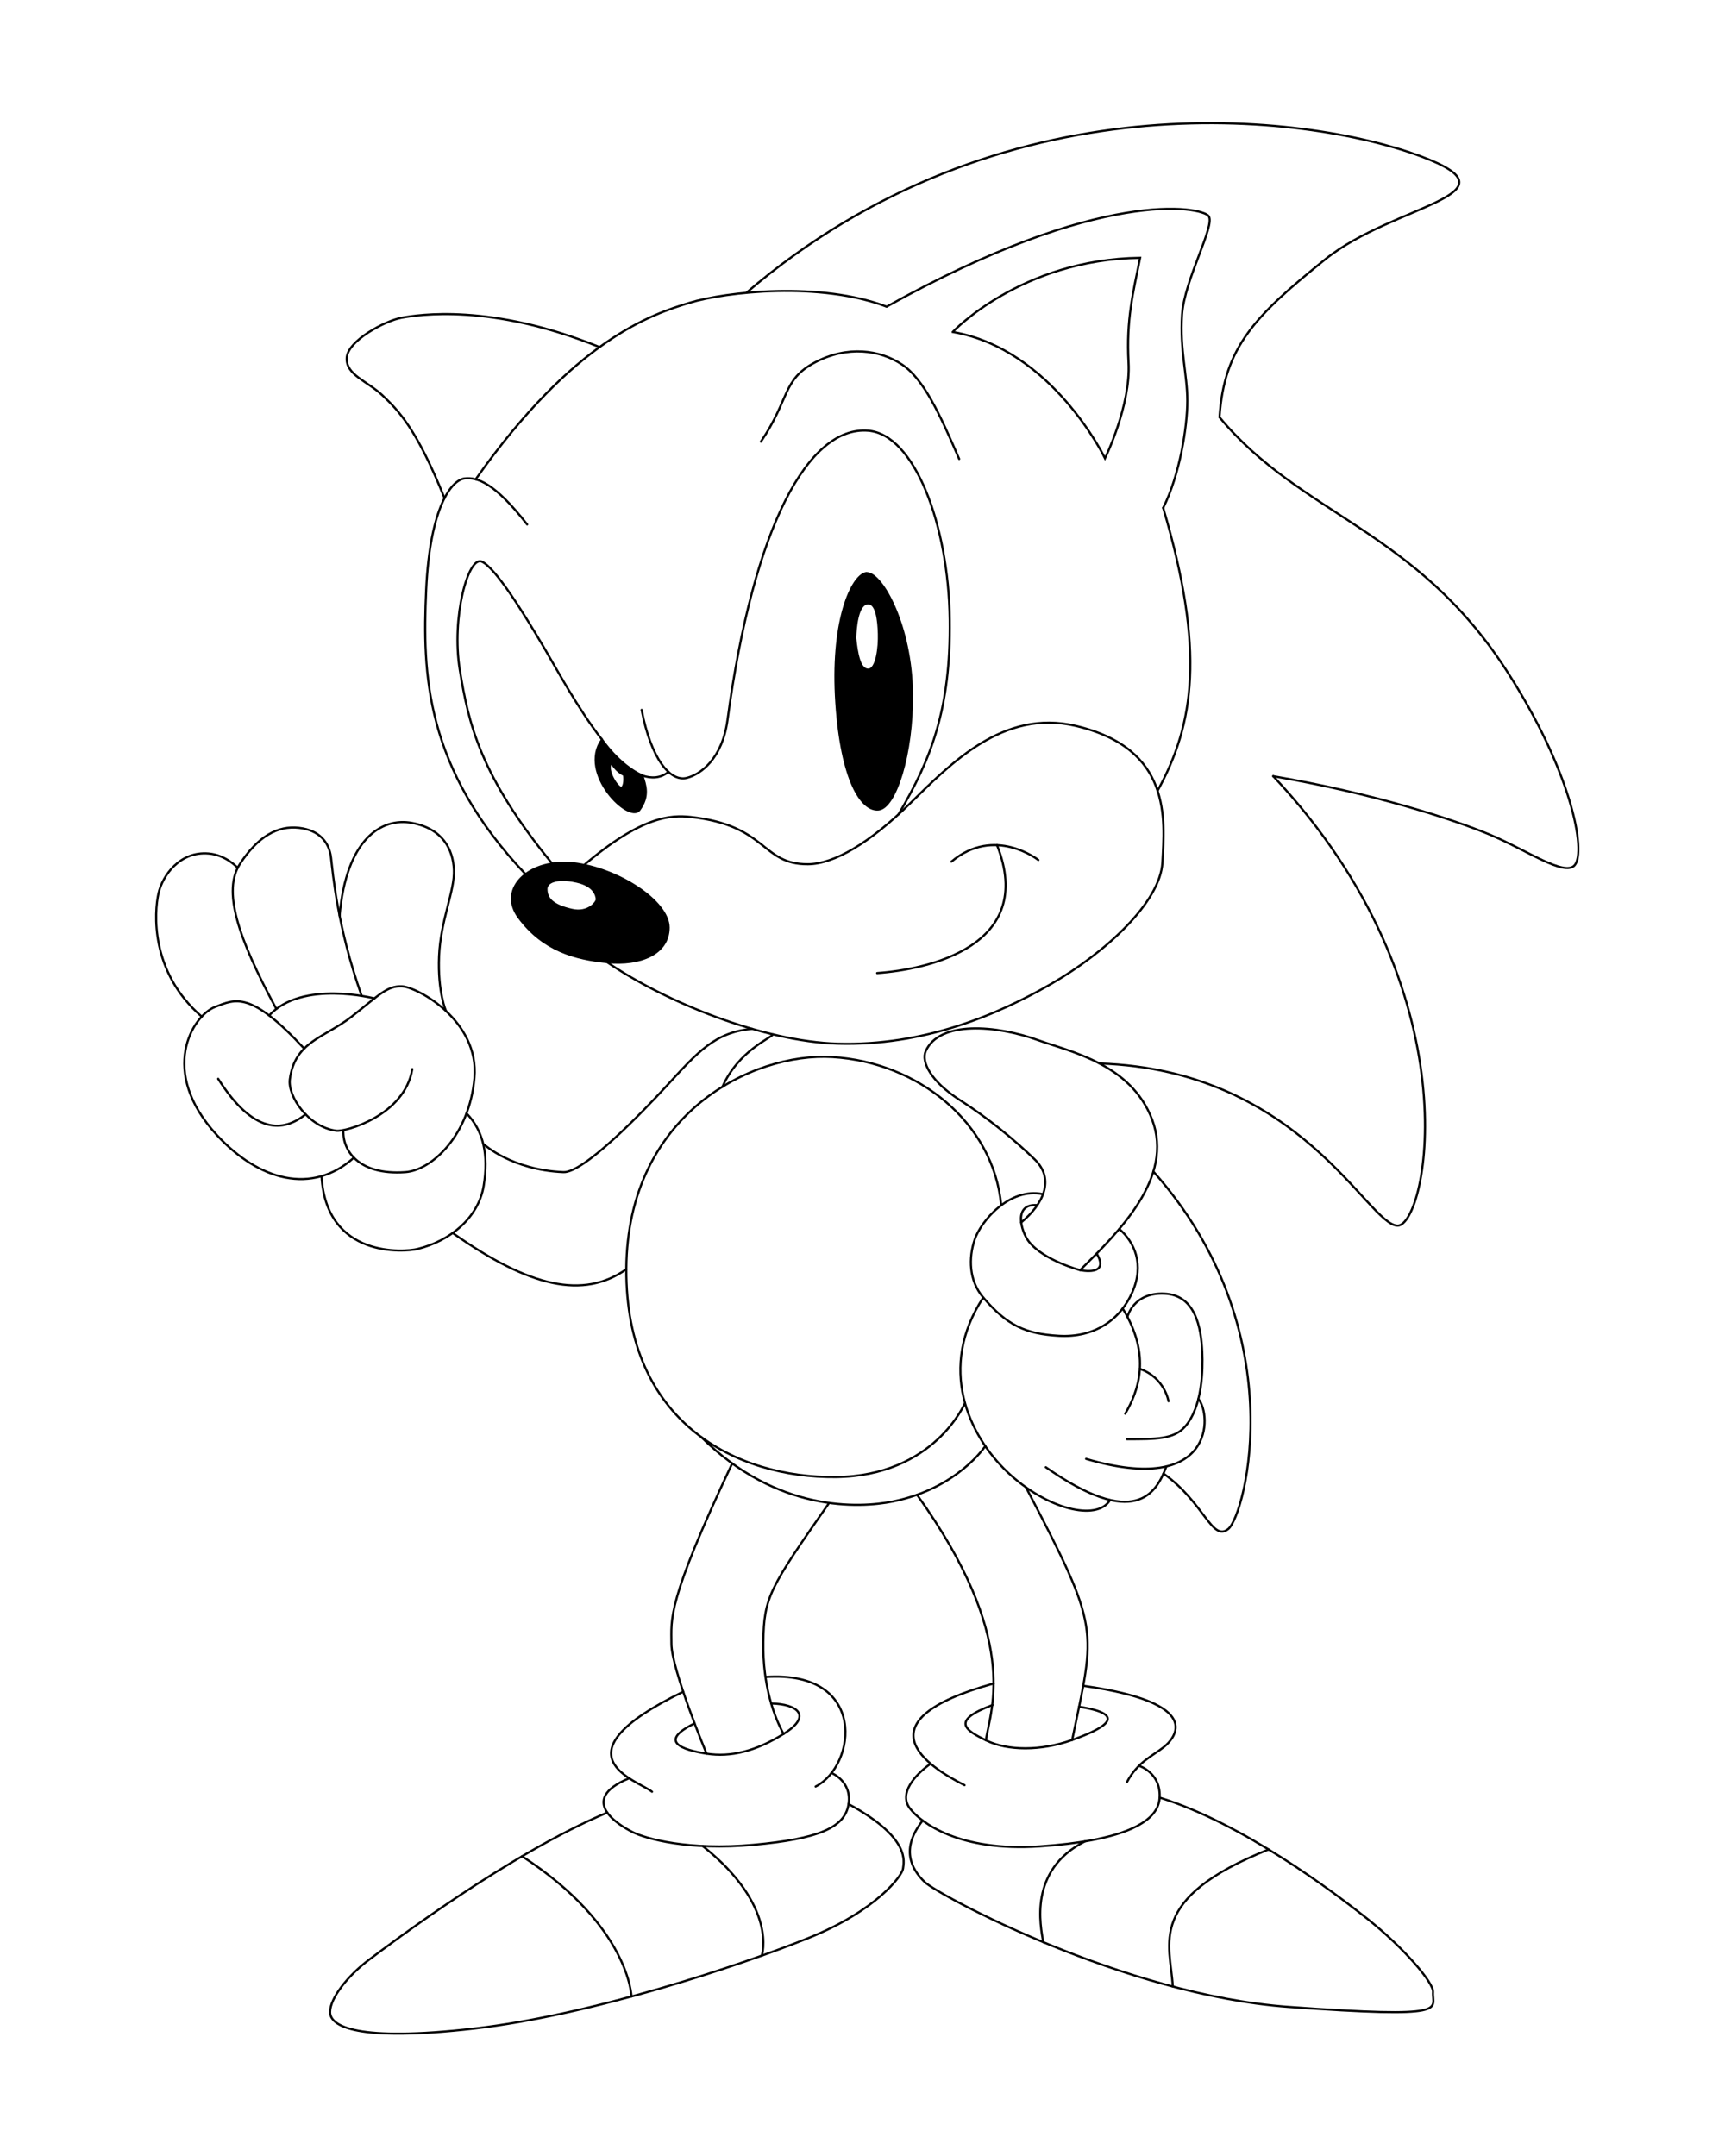 <?xml version="1.0" encoding="UTF-8" standalone="no"?>
<!-- Created with Inkscape (http://www.inkscape.org/) -->

<svg
   width="80"
   height="100"
   viewBox="0 0 80 100"
   version="1.1"
   id="svg1"
   xml:space="preserve"
   xmlns="http://www.w3.org/2000/svg"
   xmlns:svg="http://www.w3.org/2000/svg"
   xmlns:rdf="http://www.w3.org/1999/02/22-rdf-syntax-ns#"
   xmlns:cc="http://creativecommons.org/ns#"
   xmlns:dc="http://purl.org/dc/elements/1.1/"><defs
     id="defs1" /><g
     id="layer1"><path
       style="opacity:1;fill:none;stroke:#000000;stroke-width:0.1;stroke-linecap:round;stroke-dasharray:none"
       d="m 44.186,15.397 c 4.623,0.801 7.061,5.86 7.061,5.86 0,0 1.201,-2.439 1.092,-4.441 -0.109,-2.002 0.208,-3.221 0.536,-4.859 -5.533,0.073 -8.689,3.439 -8.689,3.439 z"
       id="path2" /><path
       style="fill:none;stroke:#000000;stroke-width:0.1;stroke-linecap:round;stroke-dasharray:none"
       d="m 35.29,20.484 c 1.34,-1.976 0.987,-2.869 2.499,-3.671 1.512,-0.802 3.023,-0.586 4.041,0.093 1.018,0.679 1.758,2.314 2.653,4.381"
       id="path1" /><path
       id="path3"
       style="opacity:1;fill:#000000;stroke:#000000;stroke-width:0.1;stroke-linecap:round;stroke-dasharray:none"
       d="m 26.194,40.018 c -1.836,-0.021 -3.058,1.285 -2.137,2.533 1.128,1.529 2.621,1.929 4.113,2.074 1.492,0.146 2.838,-0.364 2.838,-1.602 0,-1.238 -2.401,-2.766 -4.439,-2.984 -0.127,-0.014 -0.253,-0.02 -0.375,-0.021 z M 26.03,40.812 c 0.2,-0.007 0.439,0.017 0.711,0.078 0.869,0.196 0.918,0.679 0.938,0.807 0.02,0.128 -0.381,0.682 -1.157,0.505 -0.89,-0.203 -1.177,-0.514 -1.181,-0.96 -0.003,-0.246 0.249,-0.413 0.689,-0.43 z" /><path
       style="fill:none;stroke:#000000;stroke-width:0.1;stroke-linecap:round;stroke-dasharray:none"
       d="m 27.089,40.121 c 2.674,-2.276 4.029,-2.328 4.939,-2.229 3.593,0.392 3.259,2.204 5.441,2.192 1.214,-0.007 2.858,-0.979 4.736,-2.818 1.879,-1.84 4.32,-4.387 7.672,-3.601 4.483,1.051 4.139,4.336 4.032,6.341 -0.098,1.843 -2.642,4.174 -5.147,5.622 -2.505,1.448 -5.936,2.897 -9.928,2.779 -3.406,-0.1 -7.949,-1.907 -10.685,-3.784"
       id="path4" /><path
       style="fill:none;stroke:#000000;stroke-width:0.1;stroke-linecap:round;stroke-dasharray:none"
       d="m 44.123,39.966 c 1.996,-1.683 4.032,-0.078 4.032,-0.078"
       id="path5" /><path
       style="fill:none;stroke:#000000;stroke-width:0.1;stroke-linecap:round;stroke-dasharray:none"
       d="m 46.24,39.2 c 1.85,4.691 -3.24,5.772 -5.561,5.933"
       id="path6" /><path
       style="fill:none;stroke:#000000;stroke-width:0.1;stroke-linecap:round;stroke-dasharray:none"
       d="m 24.374,40.548 c -4.679,-4.935 -4.784,-9.303 -4.609,-13.183 0.175,-3.879 1.188,-5.103 1.782,-5.172 0.594,-0.07 1.398,0.21 2.901,2.132"
       id="path7" /><path
       style="fill:none;stroke:#000000;stroke-width:0.1;stroke-linecap:round;stroke-dasharray:none"
       d="m 53.945,23.555 c 1.957,6.64 1.44,10.027 -0.259,13.121"
       id="path58" /><path
       style="fill:none;stroke:#000000;stroke-width:0.1;stroke-linecap:round;stroke-dasharray:none"
       d="m 41.119,14.224 c 9.96,-5.557 14.597,-4.627 14.932,-4.206 0.336,0.421 -1.128,2.948 -1.232,4.59 -0.105,1.643 0.245,2.761 0.245,3.984 0,1.223 -0.349,3.425 -1.118,4.963"
       id="path57" /><path
       style="fill:none;stroke:#000000;stroke-width:0.1;stroke-linecap:round;stroke-dasharray:none"
       d="m 22.061,22.231 c 4.589,-6.504 8.189,-7.658 9.901,-8.182 1.712,-0.524 6.089,-0.998 9.157,0.175"
       id="path8" /><path
       style="fill:none;stroke:#000000;stroke-width:0.1;stroke-linecap:round;stroke-dasharray:none"
       d="m 20.615,23.105 c -1.297,-3.222 -2.131,-4.057 -2.861,-4.752 -0.73,-0.695 -1.709,-0.95 -1.674,-1.749 0.035,-0.799 1.779,-1.727 2.543,-1.866 0.765,-0.139 4.149,-0.685 9.183,1.361"
       id="path9" /><path
       style="fill:none;stroke:#000000;stroke-width:0.1;stroke-linecap:round;stroke-dasharray:none"
       d="m 50.093,58.913 c 1.822,-1.81 4.36,-4.283 3.339,-6.985 -0.978,-2.588 -3.826,-3.154 -5.278,-3.68 -1.94,-0.704 -4.593,-0.919 -5.223,0.509 -0.216,0.49 0.231,1.399 1.581,2.263 1.35,0.865 2.549,1.86 3.472,2.753 0.96,0.929 0.385,2.101 -0.625,2.926"
       id="path10" /><path
       style="fill:none;stroke:#000000;stroke-width:0.1;stroke-linecap:round;stroke-dasharray:none"
       d="m 50.861,58.143 c 0.638,1.077 -0.768,0.769 -0.768,0.769 0,0 -1.674,-0.439 -2.372,-1.318 -0.37,-0.466 -0.749,-1.782 0.385,-1.697"
       id="path11" /><path
       style="fill:none;stroke:#000000;stroke-width:0.1;stroke-linecap:round;stroke-dasharray:none"
       d="m 48.366,55.387 c -1.554,-0.325 -2.883,1.265 -3.165,2.111 -0.282,0.846 -0.269,1.894 0.385,2.666 1.119,1.323 1.985,1.704 3.512,1.794 1.665,0.099 2.853,-0.744 3.417,-2.026 0.564,-1.282 0.101,-2.323 -0.607,-2.93"
       id="path12" /><path
       style="fill:none;stroke:#000000;stroke-width:0.1;stroke-linecap:round;stroke-dasharray:none"
       d="m 52.067,60.692 c 1.342,2.19 0.73,3.823 0.118,4.878"
       id="path13" /><path
       style="fill:none;stroke:#000000;stroke-width:0.1;stroke-linecap:round;stroke-dasharray:none"
       d="m 52.863,63.492 c 1.159,0.41 1.329,1.499 1.329,1.499"
       id="path14" /><path
       style="fill:none;stroke:#000000;stroke-width:0.1;stroke-linecap:round;stroke-dasharray:none"
       d="m 59.048,36.001 c 9.392,9.961 7.15,20.876 5.763,20.847 -1.387,-0.03 -4.475,-7.218 -13.821,-7.522"
       id="path56" /><path
       style="fill:none;stroke:#000000;stroke-width:0.1;stroke-linecap:round;stroke-dasharray:none"
       d="m 56.557,19.353 c 3.782,4.56 9.066,5.189 13.305,11.74 3.021,4.669 3.715,8.407 3.167,9.036 -0.473,0.543 -2.242,-0.711 -3.95,-1.423 -1.708,-0.711 -5.371,-1.907 -10.032,-2.704"
       id="path55" /><path
       style="fill:none;stroke:#000000;stroke-width:0.1;stroke-linecap:round;stroke-dasharray:none"
       d="M 34.611,13.582 C 46.383,3.486 60.56,5.269 65.865,7.239 c 4.842,1.798 -1.21,2.219 -4.399,4.785 -3.237,2.606 -4.696,4.055 -4.909,7.328"
       id="path15" /><path
       style="fill:none;stroke:#000000;stroke-width:0.1;stroke-linecap:round;stroke-dasharray:none"
       d="m 29.758,32.926 c 0.429,2.251 1.313,3.356 2.099,3.154 0.629,-0.161 1.64,-0.876 1.883,-2.686 1.205,-9.001 3.756,-13.641 6.525,-13.418 2.138,0.172 3.726,4.336 3.781,8.767 0.051,4.152 -0.866,6.477 -2.374,9.027"
       id="path16" /><path
       style="fill:none;stroke:#000000;stroke-width:0.1;stroke-linecap:round;stroke-dasharray:none"
       d="m 25.609,40.057 c -3.37,-4.106 -3.881,-6.53 -4.283,-8.972 -0.402,-2.443 0.392,-5.33 1.025,-5.034 0.648,0.303 1.94,2.4 2.91,4.04 0.498,0.842 1.526,2.76 2.657,4.213 m 1.872,1.666 c 0.408,0.146 0.861,0.131 1.209,-0.17"
       id="path17" /><path
       id="path18"
       style="display:inline;fill:#000000;stroke:#000000;stroke-width:0.1;stroke-linecap:round;stroke-dasharray:none"
       d="m 27.919,34.303 c -1.115,1.57 1.272,3.903 1.738,3.256 0.466,-0.647 0.278,-1.133 0.133,-1.59 -1.086,-0.49 -1.871,-1.666 -1.871,-1.666 z m 0.43,1.08 c 0.182,0.273 0.35,0.44 0.595,0.564 0.047,0.301 -0.021,0.649 -0.171,0.584 -0.208,-0.091 -0.678,-0.87 -0.424,-1.148 z" /><path
       id="path19"
       style="display:inline;fill:#000000;stroke:#000000;stroke-width:0.1;stroke-linecap:round;stroke-dasharray:none"
       d="m 40.218,26.584 c -0.047,-0.004 -0.093,0.004 -0.135,0.021 -0.661,0.288 -1.537,2.342 -1.295,5.99 0.239,3.604 1.164,5.015 1.947,4.951 0.797,-0.065 1.589,-2.602 1.559,-5.365 -0.034,-3.132 -1.365,-5.546 -2.076,-5.598 z m 0.543,2.814 c 0.019,0.612 -0.094,1.664 -0.496,1.664 -0.402,0 -0.527,-0.743 -0.604,-1.474 0.017,-0.452 0.091,-1.522 0.549,-1.6 0.457,-0.078 0.533,0.817 0.551,1.41 z" /><path
       style="fill:none;stroke:#000000;stroke-width:0.1;stroke-linecap:round"
       d="m 52.264,66.753 c 1.32,0 2.167,0.006 2.684,-0.572 0.832,-0.93 0.842,-2.704 0.81,-3.443 -0.052,-1.199 -0.33,-2.68 -1.771,-2.737 -1.433,-0.057 -1.7,1.077 -1.7,1.077"
       id="path20" /><path
       style="fill:none;stroke:#000000;stroke-width:0.1;stroke-linecap:round"
       d="m 50.37,67.666 c 5.956,1.755 5.839,-2.053 5.206,-2.78"
       id="path21" /><path
       style="fill:none;stroke:#000000;stroke-width:0.1;stroke-linecap:round"
       d="m 48.502,68.053 c 4.11,2.884 5.117,1.248 5.591,-0.038"
       id="path22" /><path
       style="fill:none;stroke:#000000;stroke-width:0.1;stroke-linecap:round"
       d="m 45.6,60.182 c -2.126,3.246 -0.69,6.379 1.117,8.092 1.834,1.739 4.152,2.298 4.76,1.308"
       id="path23" /><path
       style="fill:none;stroke:#000000;stroke-width:0.1;stroke-linecap:round"
       d="m 46.432,55.905 c -0.355,-3.834 -3.849,-6.637 -7.827,-6.877 -3.725,-0.225 -9.511,2.648 -9.558,9.815 -0.047,7.167 5.139,9.713 9.713,9.666 4.574,-0.047 5.992,-3.436 5.992,-3.436"
       id="path24" /><path
       style="fill:none;stroke:#000000;stroke-width:0.1;stroke-linecap:round"
       d="M 33.506,50.406 C 34.252,48.728 35.764,48.149 35.847,47.976"
       id="path25" /><path
       style="fill:none;stroke:#000000;stroke-width:0.1;stroke-linecap:round"
       d="m 32.517,66.65 c 3.525,3.501 7.347,3.303 8.891,2.992 3.004,-0.606 4.286,-2.569 4.286,-2.569"
       id="path26" /><path
       style="fill:none;stroke:#000000;stroke-width:0.1;stroke-linecap:round"
       d="m 34.885,47.722 c -1.713,0.143 -2.518,1.063 -3.974,2.649 -1.107,1.205 -3.839,4.034 -4.779,3.995 -2.387,-0.099 -3.67,-1.274 -3.67,-1.274"
       id="path27" /><path
       style="fill:none;stroke:#000000;stroke-width:0.1;stroke-linecap:round"
       d="m 19.121,49.587 c -0.353,2.154 -3.091,2.914 -3.525,2.859 -1.281,-0.162 -2.261,-1.589 -2.154,-2.389 0.235,-1.763 1.606,-1.919 2.859,-2.898 1.253,-0.979 1.645,-1.449 2.35,-1.41 0.705,0.039 3.587,1.587 3.352,4.251 -0.235,2.663 -1.979,4.279 -3.205,4.366 -2.189,0.156 -2.929,-1.028 -2.871,-1.951"
       id="path28" /><path
       style="fill:none;stroke:#000000;stroke-width:0.1;stroke-linecap:round"
       d="m 10.118,50.037 c 1.64,2.585 3.018,2.484 4.053,1.647"
       id="path29" /><path
       style="fill:none;stroke:#000000;stroke-width:0.1;stroke-linecap:round"
       d="m 14.108,48.635 c -2.489,-2.684 -3.178,-2.299 -4.13,-1.933 -1.059,0.407 -2.644,2.993 0.083,5.949 1.949,2.112 4.414,2.784 6.351,1.044"
       id="path30" /><path
       style="fill:none;stroke:#000000;stroke-width:0.1;stroke-linecap:round"
       d="m 12.482,47.099 c 1.538,-1.66 4.881,-0.79 4.881,-0.79"
       id="path31" /><path
       style="fill:none;stroke:#000000;stroke-width:0.1;stroke-linecap:round"
       d="m 12.816,46.797 c -1.8,-3.33 -2.503,-5.492 -1.68,-6.74 0.823,-1.249 1.728,-1.779 2.739,-1.66 0.935,0.11 1.391,0.667 1.476,1.376 0.084,0.699 0.287,3.227 1.423,6.419"
       id="path32" /><path
       style="fill:none;stroke:#000000;stroke-width:0.1;stroke-linecap:round"
       d="m 15.749,42.472 c 0.308,-3.552 1.943,-4.572 3.362,-4.302 1.419,0.27 1.899,1.216 1.941,2.181 0.043,0.965 -0.618,2.321 -0.689,3.995 -0.071,1.674 0.322,2.551 0.322,2.551"
       id="path33" /><path
       style="fill:none;stroke:#000000;stroke-width:0.1;stroke-linecap:round"
       d="M 9.355,47.153 C 6.937,45.065 7.164,42.284 7.348,41.447 c 0.184,-0.837 0.991,-1.974 2.327,-1.859 0.823,0.071 1.347,0.667 1.347,0.667"
       id="path34" /><path
       style="fill:none;stroke:#000000;stroke-width:0.1;stroke-linecap:round"
       d="m 14.912,54.56 c 0.22,3.812 3.855,3.516 4.451,3.37 1.466,-0.359 2.82,-1.41 3.069,-2.931 0.234,-1.428 -0.004,-2.539 -0.796,-3.359"
       id="path35" /><path
       style="fill:none;stroke:#000000;stroke-width:0.1;stroke-linecap:round"
       d="m 29.046,58.87 c -1.988,1.395 -4.467,0.853 -8.053,-1.682"
       id="path36" /><path
       style="fill:none;stroke:#000000;stroke-width:0.1;stroke-linecap:round"
       d="m 33.957,67.876 c -3.06,6.5 -2.818,7.192 -2.818,8.37 0,1.178 1.628,5.092 1.628,5.092"
       id="path37" /><path
       style="fill:none;stroke:#000000;stroke-width:0.1;stroke-linecap:round"
       d="m 38.452,69.709 c -2.775,3.974 -3.017,4.355 -3.052,6.434 -0.035,2.079 0.523,3.518 0.939,4.281"
       id="path38" /><path
       style="fill:none;stroke:#000000;stroke-width:0.1;stroke-linecap:round"
       d="m 32.213,79.935 c -1.732,0.849 -0.554,1.23 0.554,1.404 1.109,0.173 2.286,-0.104 3.603,-0.935 1.316,-0.831 0.603,-1.366 -0.599,-1.393"
       id="path39" /><path
       style="fill:none;stroke:#000000;stroke-width:0.1;stroke-linecap:round"
       d="m 35.501,77.781 c 4.75,-0.322 4.23,4.112 2.325,5.082"
       id="path40" /><path
       style="fill:none;stroke:#000000;stroke-width:0.1;stroke-linecap:round"
       d="m 31.685,78.466 c -6.123,2.976 -2.088,4.115 -1.446,4.639"
       id="path41" /><path
       style="fill:none;stroke:#000000;stroke-width:0.1;stroke-linecap:round"
       d="m 29.178,82.48 c -2.438,1.007 -0.463,2.185 0.161,2.497 0.624,0.312 2.598,0.866 5.612,0.589 3.014,-0.277 4.226,-0.797 4.4,-1.871 0.173,-1.074 -0.785,-1.46 -0.786,-1.458"
       id="path42" /><path
       style="fill:none;stroke:#000000;stroke-width:0.1;stroke-linecap:round"
       d="m 39.353,83.676 c 2.907,1.577 2.561,2.686 2.526,2.998 -0.035,0.312 -1.212,1.94 -4.4,3.222 -3.187,1.282 -10.046,3.568 -15.485,4.192 -5.439,0.624 -6.686,-0.104 -6.686,-0.762 0,-0.658 0.831,-1.697 1.801,-2.425 0.97,-0.727 6.517,-4.928 11.053,-6.829"
       id="path43" /><path
       style="fill:none;stroke:#000000;stroke-width:0.1;stroke-linecap:round"
       d="m 24.212,86.097 c 4.987,3.244 5.073,6.505 5.073,6.505"
       id="path44" /><path
       style="fill:none;stroke:#000000;stroke-width:0.1;stroke-linecap:round"
       d="m 32.587,85.622 c 3.507,2.784 2.744,5.083 2.744,5.083"
       id="path45" /><path
       style="fill:none;stroke:#000000;stroke-width:0.1;stroke-linecap:round"
       d="m 42.53,69.331 c 4.767,6.659 3.438,9.869 3.19,11.385"
       id="path46" /><path
       style="fill:none;stroke:#000000;stroke-width:0.1;stroke-linecap:round"
       d="m 47.582,68.986 c 3.493,6.673 3.217,6.508 2.142,11.719"
       id="path47" /><path
       style="fill:none;stroke:#000000;stroke-width:0.1;stroke-linecap:round"
       d="m 46.034,79.082 c -1.99,0.74 -1.246,1.181 -0.281,1.65 0.965,0.469 2.509,0.496 3.97,-0.028 1.461,-0.524 2.684,-1.178 0.322,-1.54"
       id="path48" /><path
       style="fill:none;stroke:#000000;stroke-width:0.1;stroke-linecap:round"
       d="m 46.078,78.086 c -6.252,1.737 -3.109,3.832 -1.344,4.715"
       id="path49" /><path
       style="fill:none;stroke:#000000;stroke-width:0.1;stroke-linecap:round"
       d="m 50.238,78.191 c 5.69,0.804 4.256,2.431 3.733,2.844 -0.524,0.414 -1.213,0.689 -1.709,1.627"
       id="path50" /><path
       style="fill:none;stroke:#000000;stroke-width:0.1;stroke-linecap:round"
       d="m 43.16,81.805 c -0.742,0.526 -1.487,1.381 -0.963,2.07 0.524,0.689 2.316,2.013 6.011,1.765 3.695,-0.248 5.487,-1.048 5.57,-2.233 0.083,-1.186 -0.955,-1.505 -0.955,-1.505"
       id="path51" /><path
       style="fill:none;stroke:#000000;stroke-width:0.1;stroke-linecap:round"
       d="m 42.791,84.443 c -1.028,1.295 -0.539,2.245 0.095,2.851 0.634,0.607 9.237,5.239 16.874,5.79 7.638,0.551 6.645,0.11 6.7,-0.689 0.03,-0.441 -1.379,-2.068 -3.005,-3.364 -1.627,-1.296 -5.842,-4.47 -9.676,-5.654"
       id="path52" /><path
       style="fill:none;stroke:#000000;stroke-width:0.1;stroke-linecap:round"
       d="m 50.315,85.408 c -2.631,1.335 -2.058,3.931 -1.931,4.673"
       id="path53" /><path
       style="fill:none;stroke:#000000;stroke-width:0.1;stroke-linecap:round"
       d="m 58.833,85.782 c -5.693,2.286 -4.556,4.36 -4.442,6.359"
       id="path54" /><path
       style="fill:none;stroke:#000000;stroke-width:0.1;stroke-linecap:round"
       d="m 53.49,54.338 c 6.54,7.35 4.269,15.93 3.475,16.578 -0.755,0.617 -1.109,-1.217 -3.006,-2.57"
       id="path59" /></g></svg>

